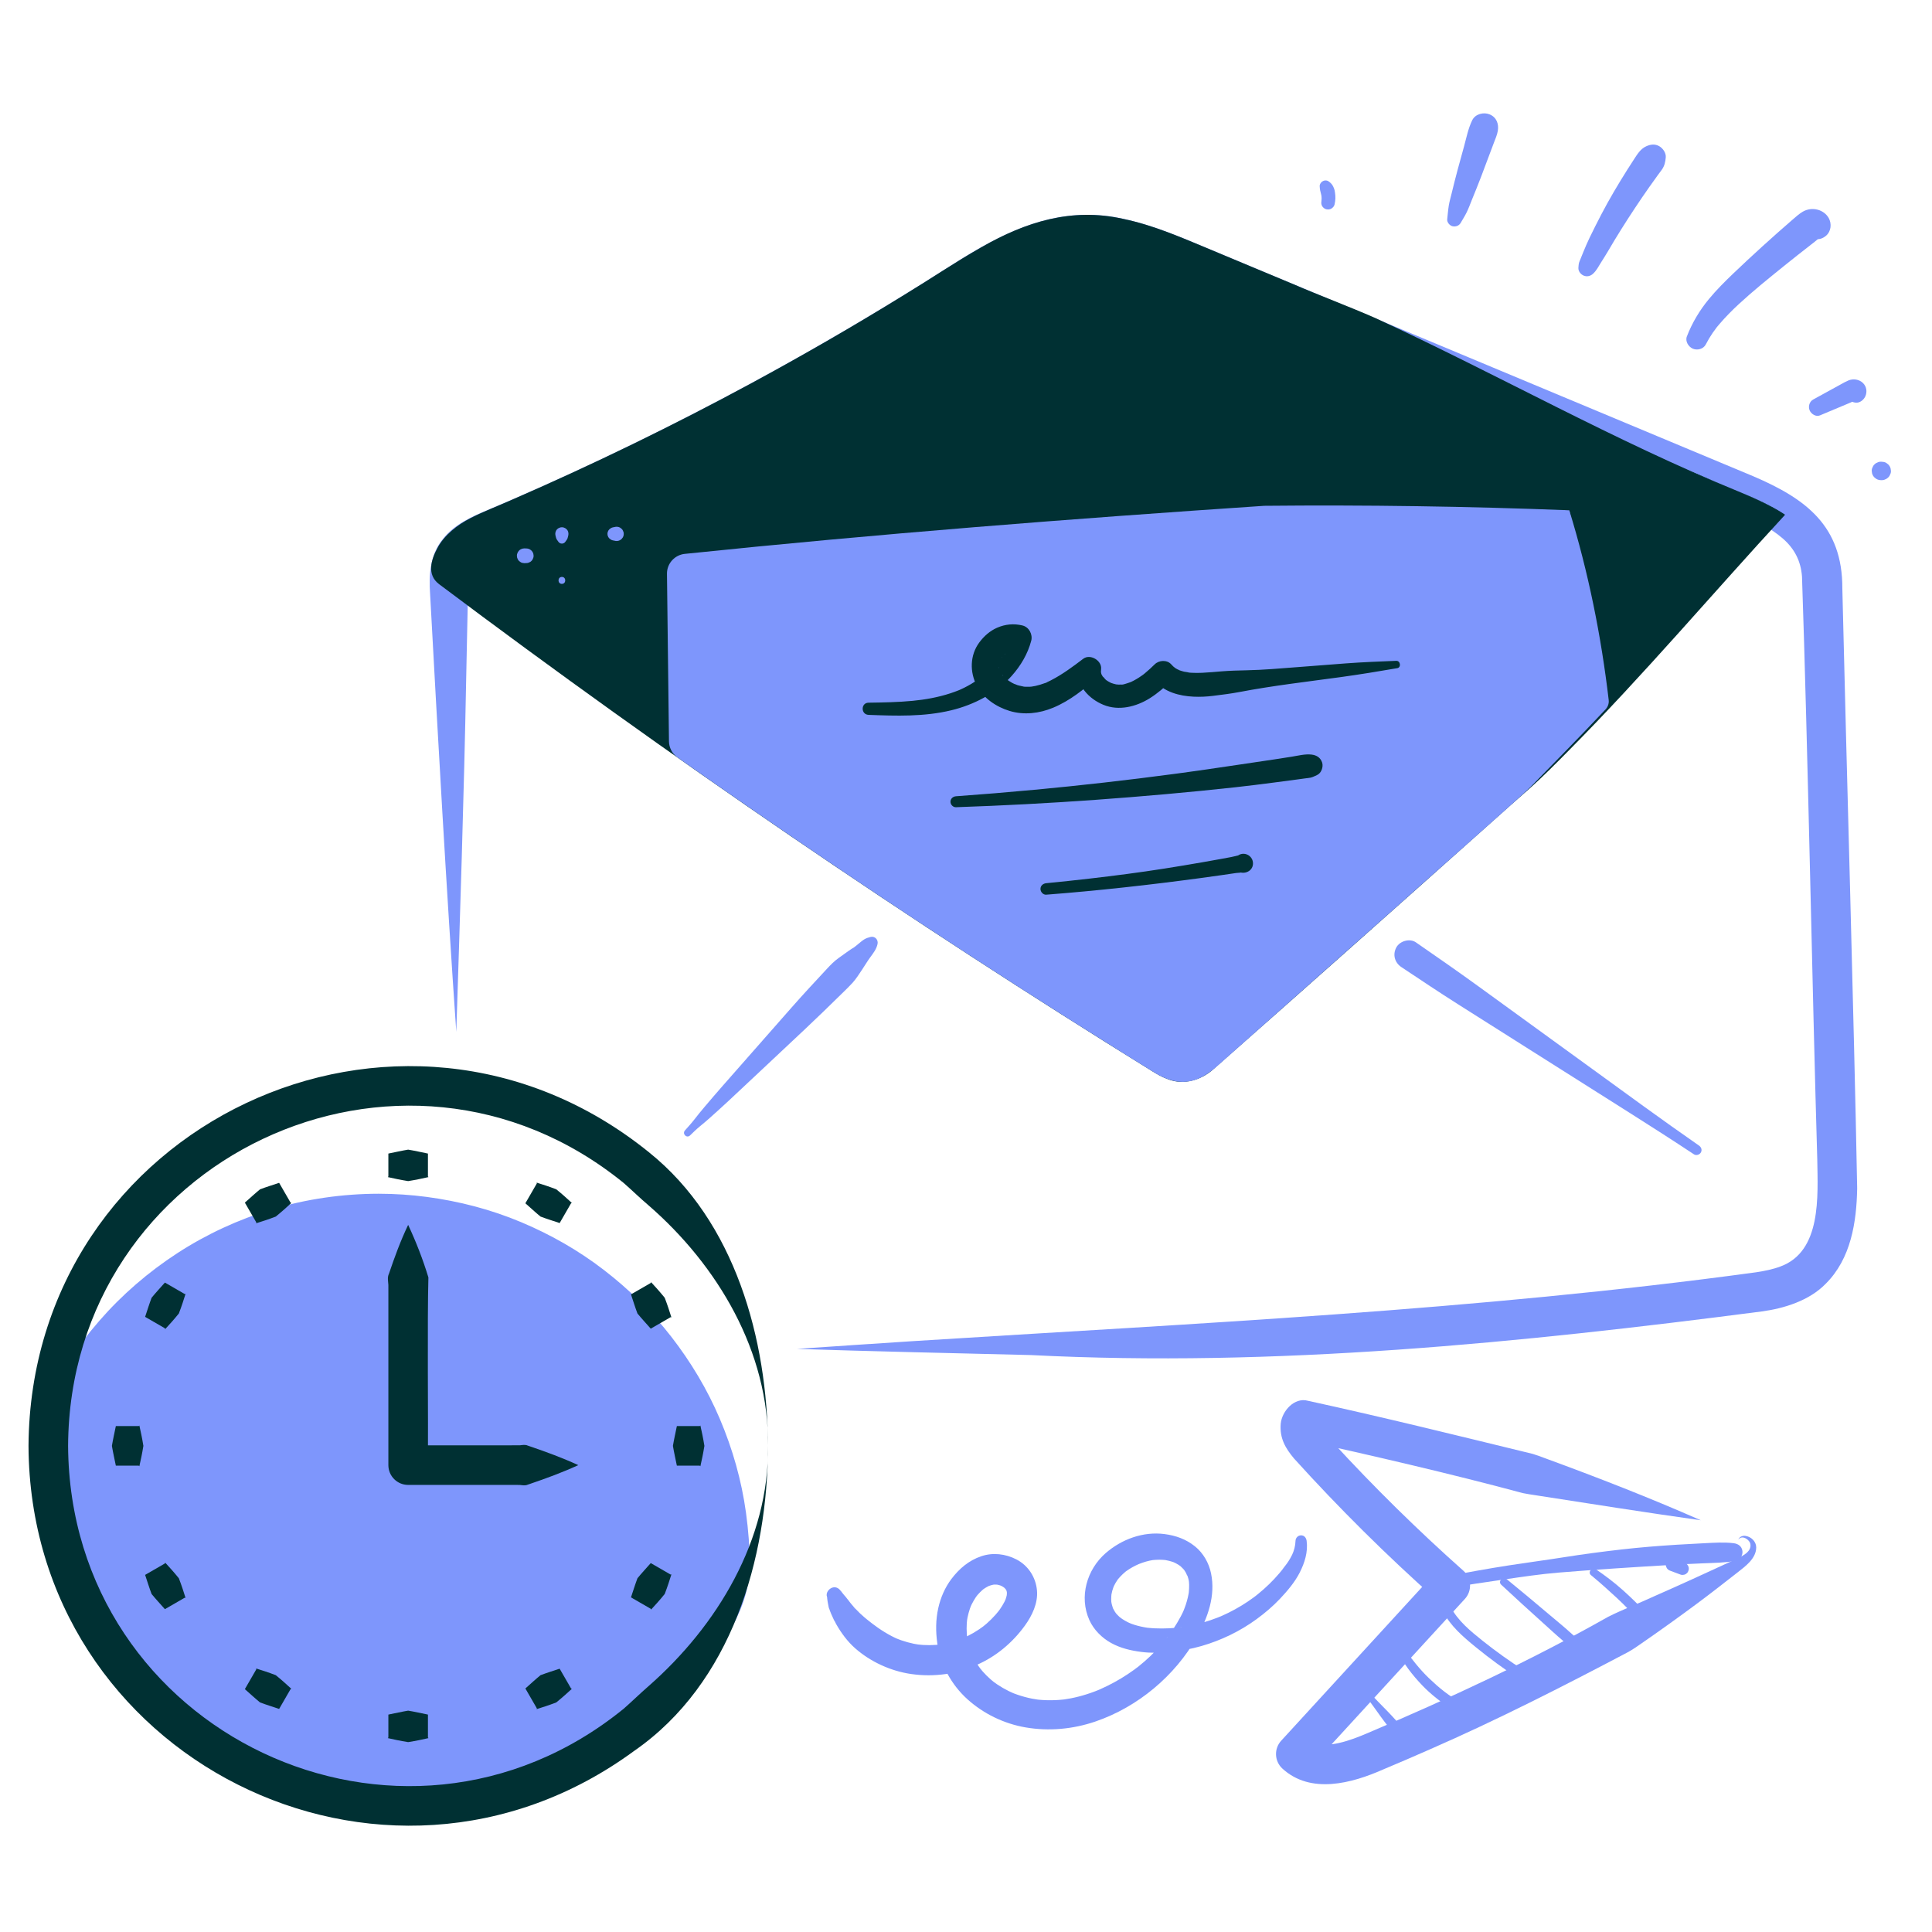 <?xml version="1.0" encoding="UTF-8"?><svg id="ARTWORK" xmlns="http://www.w3.org/2000/svg" viewBox="0 0 1000 1000"><path d="M196.025,623.636c-71.295,0-133.199,40.076-164.5,98.915-4.203,7.901-6.516,16.745-6.525,25.694,0,.046,0,.092,0,.138,0,102.869,83.391,186.26,186.26,186.26,71.295,0,133.2-40.078,164.5-98.919,4.203-7.901,6.516-16.744,6.525-25.693,0-.045,0-.091,0-.136,0-102.868-83.392-186.26-186.26-186.26Z" style="fill:#7e96fc; stroke-width:0px;"/><path d="M196.025,617.876c-18.671.027-37.411,2.701-55.295,8.088-17.261,5.199-33.858,12.86-48.971,22.69-14.939,9.717-28.597,21.486-40.298,34.931-5.96,6.848-11.474,14.115-16.436,21.717-5.351,8.197-10.615,16.88-13.384,26.33-2.819,9.621-2.64,19.623-1.97,29.525.594,8.763,1.77,17.511,3.522,26.118,3.346,16.434,8.971,32.394,16.485,47.382,7.382,14.724,16.757,28.441,27.636,40.802,10.847,12.325,23.342,23.197,36.947,32.382,13.747,9.281,28.752,16.691,44.42,22.123,16.125,5.591,33.03,8.896,50.054,10.026,18.44,1.224,37.098-.277,55.125-4.337,17.692-3.984,34.852-10.599,50.696-19.417,15.579-8.671,29.994-19.601,42.584-32.224,12.592-12.625,23.489-27.068,32.124-42.67,5.445-9.839,8.783-20.373,8.781-31.698-.001-8.906-.706-17.774-1.911-26.594-2.294-16.791-6.939-33.083-13.559-48.671-6.475-15.248-14.997-29.449-25.146-42.528-10.094-13.007-21.859-24.508-34.895-34.546-13.134-10.113-27.534-18.309-42.805-24.724-15.647-6.574-32.064-10.835-48.876-13.064-8.231-1.092-16.525-1.629-24.828-1.64-3.013-.004-5.9,2.652-5.761,5.761.14,3.124,2.531,5.756,5.761,5.761,4.178.005,8.355.138,12.525.414,2.145.142,4.288.322,6.427.538.983.099,1.964.206,2.945.321.489.057.978.117,1.467.178.244.031.488.064.732.093.886.106-.952-.135-.069-.011,8.03,1.131,15.98,2.728,23.802,4.872,3.934,1.079,7.833,2.287,11.687,3.624,1.879.652,3.748,1.334,5.605,2.046.889.341,1.776.689,2.66,1.044.442.177.882.356,1.323.537.374.153,1.643.685.599.242,7.331,3.103,14.46,6.686,21.331,10.707,3.383,1.98,6.704,4.067,9.955,6.256,1.623,1.093,3.228,2.211,4.816,3.353.761.548,1.519,1.102,2.272,1.662.376.28.752.561,1.126.843.218.164,1.379,1.047.908.688-.511-.391.544.425.713.556.369.289.736.58,1.103.872.794.633,1.583,1.272,2.366,1.917,1.566,1.291,3.112,2.607,4.636,3.948,2.929,2.577,5.777,5.246,8.539,8.002,5.588,5.574,10.774,11.508,15.647,17.713.403.513-.145-.185-.185-.238.141.187.285.372.427.559.283.374.567.748.848,1.123.609.814,1.212,1.632,1.808,2.455,1.147,1.585,2.269,3.187,3.365,4.807,2.197,3.246,4.292,6.56,6.28,9.938,4.04,6.863,7.62,13.983,10.759,21.3.442,1.03-.269-.662.157.376.18.44.363.879.541,1.32.388.956.767,1.915,1.139,2.878.717,1.855,1.403,3.721,2.06,5.599,1.346,3.849,2.564,7.744,3.653,11.674,2.162,7.808,3.81,15.757,4.932,23.78.034.243.068.486.101.73-.009-.069-.126-.992-.044-.313.058.489.124.977.183,1.466.129,1.061.248,2.124.358,3.187.222,2.137.406,4.279.555,6.422.288,4.165.439,8.341.447,12.517.011,5.308-.478,9.038-1.989,14.191-.733,2.502-1.584,4.785-2.465,6.664-1.024,2.185-2.198,4.299-3.38,6.401-4.181,7.433-8.873,14.578-14.03,21.371-.141.186-.949,1.235-.637.834s-.505.641-.649.824c-.685.867-1.378,1.729-2.078,2.584-1.4,1.709-2.83,3.394-4.29,5.053-2.805,3.188-5.719,6.281-8.734,9.272-3.015,2.99-6.133,5.878-9.344,8.657-1.607,1.39-3.237,2.753-4.89,4.088-.794.641-1.595,1.273-2.397,1.903-.516.405.083-.061.158-.119-.269.208-.54.414-.81.62-.474.361-.95.719-1.427,1.075-6.837,5.101-14.023,9.734-21.494,13.851-3.831,2.111-7.736,4.088-11.707,5.923-.937.433-1.878.859-2.822,1.276-.473.209-.946.416-1.42.621-.237.102-.476.203-.713.306-.829.361.783-.32-.053.023-1.998.819-3.999,1.628-6.021,2.389-8.242,3.105-16.706,5.618-25.306,7.517-4.32.953-8.674,1.752-13.051,2.394-.529.077-1.058.151-1.587.226-.681.097.108-.015.206-.028-.266.034-.531.069-.797.102-1.154.146-2.309.281-3.465.405-2.235.24-4.475.439-6.717.598-8.777.622-17.598.63-26.375.024-2.062-.142-4.121-.319-6.176-.529-.982-.101-1.963-.209-2.944-.325-.489-.058-.978-.118-1.467-.18-.244-.031-.488-.064-.732-.094.518.064.691.096.07.009-4.112-.577-8.206-1.278-12.272-2.122-7.862-1.633-15.617-3.778-23.2-6.418-1.878-.654-3.746-1.338-5.602-2.053-.889-.342-1.775-.691-2.659-1.047-.441-.178-.882-.357-1.322-.538-.22-.09-.438-.185-.659-.273-.801-.319.853.37.062.028-3.699-1.6-7.36-3.272-10.959-5.088-7.01-3.537-13.796-7.519-20.303-11.913-1.686-1.138-3.353-2.304-5.002-3.497-.76-.55-1.516-1.106-2.268-1.667-.376-.281-.75-.563-1.124-.846-.187-.142-.371-.287-.559-.426-.683-.506.721.567.052.042-3.072-2.412-6.09-4.885-9.019-7.469-5.909-5.214-11.489-10.801-16.696-16.717-2.579-2.931-5.069-5.941-7.458-9.029.613.792.023.024-.24-.323-.283-.374-.566-.748-.846-1.124-.608-.814-1.21-1.634-1.805-2.458-1.145-1.586-2.265-3.19-3.36-4.811-4.438-6.573-8.456-13.429-12.019-20.515-1.776-3.53-3.414-7.121-4.982-10.748-.262-.607.094.219.119.281-.09-.22-.183-.439-.274-.659-.211-.513-.422-1.027-.629-1.542-.385-.957-.763-1.918-1.132-2.881-.712-1.857-1.394-3.726-2.046-5.605-2.631-7.588-4.766-15.347-6.389-23.212-.84-4.069-1.527-8.164-2.106-12.277-.095-.677.034.244.043.313-.03-.244-.063-.488-.094-.732-.062-.489-.122-.978-.18-1.467-.126-1.062-.243-2.126-.35-3.19-.208-2.057-.381-4.116-.521-6.179-.282-4.167-.43-8.344-.431-12.521-0-1.195.026-2.388.1-3.581.039-.636.09-1.272.152-1.906.031-.317.066-.634.103-.95.121-1.044-.11.676.049-.362.4-2.622.992-5.215,1.767-7.752.372-1.219.787-2.425,1.241-3.615.455-1.191.638-1.614,1.315-3.016.993-2.058,2.109-4.059,3.232-6.048,2.098-3.719,4.325-7.365,6.673-10.93,2.389-3.627,4.905-7.17,7.54-10.622.155-.203.31-.406.466-.608-.058.074-.524.673-.119.158.315-.401.63-.803.947-1.202.687-.865,1.382-1.725,2.085-2.578,1.351-1.64,2.729-3.257,4.135-4.85,5.676-6.433,11.793-12.475,18.296-18.07,1.611-1.386,3.245-2.744,4.902-4.074.398-.319.797-.637,1.197-.953.183-.145,1.225-.961.824-.649s.648-.495.834-.637c.474-.36.95-.718,1.428-1.073,3.417-2.542,6.921-4.968,10.504-7.27,7.274-4.674,14.873-8.841,22.726-12.458.938-.432,1.879-.856,2.824-1.272.473-.208.947-.415,1.421-.619.237-.102.475-.203.713-.305-.53.227-.399.166.054-.021,1.996-.825,4.003-1.622,6.025-2.381,4.147-1.556,8.35-2.962,12.598-4.215,8.444-2.491,17.067-4.377,25.78-5.642.529-.077,1.058-.152,1.588-.224-.999.136.244-.028.592-.071,1.154-.144,2.31-.277,3.467-.399,2.146-.227,4.297-.417,6.449-.569,4.445-.315,8.898-.465,13.354-.472,3.013-.004,5.9-2.647,5.761-5.761-.14-3.117-2.531-5.765-5.761-5.761Z" style="fill:#7e96fc; stroke-width:0px;"/><path d="M397.52,748.384c-.144,58.534-18.916,122.981-69.202,157.827-130.11,95.581-312.814,3.623-313.559-157.827,1.054-166.077,192.091-256.349,321.194-151.932,44.646,35.828,61.244,96.811,61.567,151.932h0ZM397.52,748.384c.61-48.626-25.994-93.354-61.796-124.464-4.407-3.733-8.506-7.752-12.841-11.561-115.288-93.791-286.857-12.577-287.641,136.026.876,148.666,172.266,229.83,287.627,136.006,4.338-3.8,8.422-7.838,12.784-11.615,35.603-31.239,62.495-75.749,61.868-124.392h0Z" style="fill:#003033; stroke-width:0px;"/><path d="M211.26,633.998c4.183,8.963,7.641,17.872,10.483,27.201-.614,21.997-.065,74.528-.242,97.148 0,0-10.24-10.241-10.24-10.241,10.258-.015,48.215.03,57.795-.017,1.394-.146,2.78-.461,4.128.156,0-0,1.376.472,1.376.472,8.343,2.85,16.51,5.843,24.77,9.63-8.26,3.788-16.426,6.779-24.77,9.63,0,0-1.376.472-1.376.472-1.341.616-2.74.302-4.128.156-.917-.033-1.835-.009-2.752-.017-7.029-.017-47.12.013-55.044,0-5.656,0-10.241-4.585-10.241-10.241v-93.262c-.102-2.013-.639-3.886.311-5.829,2.92-8.616,5.947-16.918,9.93-25.259h0Z" style="fill:#003033; stroke-width:0px;"/><path d="M211.26,611.337c-4.267-.679-7.289-1.357-10.343-2.036-.347-.085-.11-.17.025-.255.139-.085.052-.17.077-.254v-.509c.002-3.349-.001-7.853,0-11.199,2.944-.594,7.303-1.571,10.241-2.036,2.928.464,7.312,1.439,10.241,2.036.001,3.345-.001,7.851,0,11.199v.509c.025.085-.061.17.077.254.136.085.372.17.025.255-3.054.679-6.076,1.357-10.344,2.036h0Z" style="fill:#003033; stroke-width:0px;"/><path d="M211.26,901.72c-4.267-.679-7.289-1.357-10.343-2.036-.347-.085-.11-.17.025-.255.139-.085.052-.17.077-.254v-.509c.002-3.349-.001-7.853,0-11.199,2.944-.594,7.302-1.571,10.241-2.036,2.928.464,7.312,1.439,10.241,2.036.001,3.345-.001,7.851,0,11.199v.509c.025.085-.061.17.077.254.136.085.372.17.025.255-3.054.679-6.076,1.357-10.344,2.036h0Z" style="fill:#003033; stroke-width:0px;"/><path d="M142.737,629.698c-4.035,1.546-6.991,2.469-9.976,3.408-.343.1-.18-.092-.105-.233.078-.143-.04-.173-.06-.259l-.255-.441c-1.673-2.902-3.928-6.801-5.6-9.699,2.252-1.986,5.539-5.012,7.851-6.884,2.768-1.062,7.051-2.41,9.887-3.357,1.673,2.896,3.925,6.799,5.6,9.699,0,0,.255.441.255.441.064.061.032.178.194.182.16.006.407-.039.149.208-2.305,2.115-4.583,4.214-7.939,6.935h0Z" style="fill:#003033; stroke-width:0px;"/><path d="M287.928,881.177c-4.035,1.546-6.992,2.469-9.976,3.408-.343.1-.181-.092-.106-.233.078-.143-.04-.173-.06-.259l-.254-.441c-1.673-2.902-3.928-6.8-5.6-9.699,2.252-1.986,5.538-5.012,7.851-6.884,2.768-1.062,7.052-2.41,9.887-3.357,1.673,2.896,3.925,6.8,5.6,9.699,0,0,.254.441.254.441.064.061.032.178.194.182.16.006.407-.039.149.208-2.306,2.115-4.583,4.214-7.939,6.935h0Z" style="fill:#003033; stroke-width:0px;"/><path d="M92.574,679.861c-2.721,3.356-4.82,5.634-6.935,7.939-.247.258-.202.011-.208-.149-.004-.163-.121-.13-.182-.194l-.441-.255c-2.9-1.676-6.802-3.925-9.699-5.6.958-2.846,2.291-7.11,3.357-9.887,1.866-2.304,4.902-5.613,6.884-7.851,2.897,1.672,6.799,3.926,9.699,5.6l.441.255c.086.021.116.138.259.06.141-.075.333-.237.233.105-.939,2.984-1.862,5.941-3.408,9.976h0Z" style="fill:#003033; stroke-width:0px;"/><path d="M344.053,825.052c-2.721,3.356-4.82,5.634-6.935,7.939-.247.258-.202.011-.208-.149-.004-.163-.121-.13-.182-.194l-.441-.255c-2.9-1.676-6.802-3.925-9.699-5.6.958-2.846,2.29-7.11,3.357-9.887,1.866-2.304,4.902-5.613,6.884-7.851,2.897,1.672,6.799,3.926,9.699,5.6,0,0,.441.254.441.254.086.021.116.138.259.06.141-.075.333-.237.233.105-.94,2.984-1.863,5.941-3.408,9.976h0Z" style="fill:#003033; stroke-width:0px;"/><path d="M74.213,748.384c-.679,4.267-1.357,7.289-2.036,10.344-.085.347-.17.11-.254-.025-.085-.139-.17-.052-.255-.077h-.509c-3.349-.002-7.853.001-11.199,0-.594-2.944-1.571-7.303-2.036-10.241.464-2.928,1.439-7.312,2.036-10.241,3.345-.001,7.851.001,11.199,0,0,0,.509,0,.509,0,.085-.025.17.061.255-.077.085-.136.17-.372.254-.025.679,3.054,1.357,6.076,2.036,10.343h0Z" style="fill:#003033; stroke-width:0px;"/><path d="M364.596,748.384c-.679,4.267-1.357,7.289-2.036,10.344-.085.347-.17.11-.255-.025-.085-.139-.17-.052-.254-.077h-.509c-3.349-.002-7.853.001-11.199,0-.594-2.944-1.571-7.303-2.036-10.241.464-2.928,1.439-7.312,2.036-10.241,3.345-.001,7.851.001,11.199,0,0,0,.509,0,.509,0,.085-.025.17.061.254-.077.085-.136.17-.372.255-.025.679,3.054,1.357,6.076,2.036,10.343h0Z" style="fill:#003033; stroke-width:0px;"/><path d="M92.574,816.907c1.546,4.035,2.469,6.992,3.408,9.976.1.343-.092.18-.233.105-.143-.078-.173.04-.259.06l-.441.255c-2.902,1.673-6.801,3.928-9.699,5.6-1.986-2.252-5.012-5.539-6.884-7.851-1.062-2.768-2.41-7.051-3.357-9.887,2.896-1.673,6.799-3.925,9.699-5.6l.441-.255c.061-.064.178-.032.182-.194.006-.16-.039-.407.208-.149,2.115,2.306,4.214,4.583,6.935,7.939h0Z" style="fill:#003033; stroke-width:0px;"/><path d="M344.053,671.716c1.546,4.035,2.469,6.991,3.408,9.976.1.343-.092.181-.233.106-.143-.078-.173.04-.259.06l-.441.254c-2.902,1.673-6.801,3.928-9.699,5.6-1.986-2.252-5.012-5.538-6.884-7.851-1.062-2.767-2.41-7.052-3.357-9.887,2.896-1.673,6.799-3.925,9.699-5.6l.441-.254c.061-.064.178-.032.182-.194.006-.16-.039-.407.208-.149,2.115,2.306,4.214,4.583,6.935,7.939h0Z" style="fill:#003033; stroke-width:0px;"/><path d="M142.737,867.07c3.356,2.721,5.634,4.82,7.939,6.935.258.247.011.202-.149.208-.163.004-.13.121-.194.182l-.255.441c-1.676,2.9-3.925,6.802-5.6,9.699-2.846-.958-7.11-2.291-9.887-3.357-2.304-1.866-5.613-4.902-7.851-6.884,1.672-2.897,3.926-6.799,5.6-9.699,0,0,.255-.441.255-.441.021-.086.138-.116.06-.259-.075-.141-.237-.333.105-.233,2.984.939,5.941,1.862,9.976,3.408h0Z" style="fill:#003033; stroke-width:0px;"/><path d="M287.928,615.591c3.356,2.721,5.634,4.82,7.939,6.935.258.247.011.202-.149.208-.163.004-.13.121-.194.182l-.254.441c-1.677,2.9-3.925,6.802-5.6,9.699-2.846-.958-7.11-2.291-9.887-3.357-2.304-1.866-5.613-4.902-7.851-6.884,1.672-2.897,3.926-6.799,5.6-9.699l.254-.441c.021-.086.138-.116.06-.259-.075-.141-.237-.333.106-.233,2.984.939,5.941,1.862,9.976,3.408h0Z" style="fill:#003033; stroke-width:0px;"/><path d="M236.172,534.103c-5.032-72.36-9.624-154.216-13.555-226.721-.677-9.729-.125-20.126,6.583-28.338,5.71-7.514,15.497-11.909,23.085-14.99,7.713-3.22,19.772-8.439,27.597-11.956,73.207-32.699,143.971-70.957,211.532-114.133,28.84-18.518,57.298-32.972,92.679-24.081,10.733,2.512,20.675,6.313,30.178,10.19,48.094,20.104,242.503,101.162,293.329,122.478,27.122,11.634,46.107,25.618,45.992,58.045,2.138,91.091,5.96,219.383,7.68,310.53-.323,17.305-3.149,36.306-16.265,49.317-8.5,8.793-21.651,12.817-33.062,14.349-125.141,16.262-251.867,29.039-378.37,22.586-35.463-.862-86.086-2.017-121.103-3.189,20.146-1.437,40.296-2.693,60.444-4.046,145.46-9.177,291.374-15.862,435.971-35.604,4.624-.698,8.932-1.594,12.603-2.992,21.448-7.798,19.392-36.448,19.127-55.477-2.585-87.589-4.914-214.331-7.902-301.667-.607-7.938-3.78-14.3-9.906-19.647-6.602-5.754-14.983-9.788-23.317-13.397-51.191-21.474-244.599-102.118-292.974-122.329-29.035-12.03-49.745-16.821-78.957-2.253-14.662,7.074-30.304,17.97-44.485,26.633-66.817,41.464-136.678,78.101-208.762,109.537-4.656,2.003-9.328,4.031-13.938,6.09-6.134,2.79-10.964,4.875-14.794,9.14-.213.253-.431.5-.59.76l-.274.377-.222.392c-2.158,3.859-2.127,8.548-2.271,13.349-.249,9.578-.709,35.489-.955,45.405-1.039,56.258-3.259,125.697-5.098,181.64h0Z" style="fill:#7e96fc; stroke-width:0px;"/><path d="M899.787,254.362c-94.344-39.392-188.69-78.784-283.036-118.175-18.509-7.728-37.782-15.6-57.82-14.689-24.673,1.123-46.562,15.289-67.415,28.527-74.745,47.451-153.387,88.765-234.872,123.388-8.451,3.59-17.62,7.736-21.684,15.969-.745,1.511-1.246,3.1-1.629,4.723,118.953,89.338,241.891,173.371,368.419,251.613,3.332,2.06,6.937,4.19,10.848,3.999,4.407-.215,8.073-3.301,11.371-6.231,30.163-26.783,60.323-53.567,90.486-80.35,71.576-63.559,143.25-127.296,209.131-196.676-7.269-4.942-15.726-8.73-23.798-12.1Z" style="fill:#003033; stroke-width:0px;"/><path d="M899.787,254.362c-60.325-25.728-123.477-43.993-185-66.465-10.913-3.82-21.562-8.294-32.116-13-19.56-8.485-44.172-18.4-63.91-26.774-19.435-8.088-41.316-18.088-61.641-16.211-21.446,1.899-40.237,14.271-58.326,25.624-58.835,37.397-120.035,71.124-183.165,100.71-17.423,8.197-35.307,16.169-53.028,23.752-6.957,3.172-14.464,5.46-18.269,11.593 0.0 0-.176.304-.176.304-.363.838-.636,1.536-.856,2.56,0,0-3.818-10.538-3.818-10.538,120.39,89.755,244.171,176.131,372.69,253.552,1.887-.507,5.282-4.017,7.102-5.507,48.602-43.375,100.571-88.925,148.778-132.428,23.19-22.02,48.819-41.56,73.362-62.029,28.315-23.25,56.294-47.058,81.985-73.222 0.0 0.0.042.392.042.392-1.817-1.277-3.696-2.47-5.614-3.599-5.756-3.406-11.893-6.099-18.039-8.716h0ZM899.787,254.362c6.187,2.537,12.311,5.253,18.192,8.446,1.958,1.072,3.882,2.212,5.751,3.441.118.078.151.236.073.354-37.267,40.416-73.066,82.78-111.879,121.921-5.793,5.891-13.693,13.823-19.765,19.205-5.933,5.178-14.659,12.881-20.613,18.252-46.893,41.872-97.141,86.617-144.417,128.228-5.8,4.771-14.377,7.523-22.352,4.481-3.528-1.24-6.06-2.828-8.137-4.088-126.874-78.487-250.187-162.718-369.467-252.311-6.303-4.834-4.071-12.446-.847-18.46,3.547-6.911,10.795-12.368,16.97-15.51,6.491-3.415,15.281-6.759,21.808-9.703,42.094-18.31,83.401-38.419,123.781-60.249,26.911-14.568,53.427-29.869,79.466-45.946,13.374-8.112,25.892-16.646,39.647-24.475,22.892-13.155,46.776-20.633,73.305-14.669,15.739,3.229,30.79,9.907,45.35,15.945,10.595,4.499,32.027,13.318,42.628,17.799,14.138,6.108,28.6,11.437,42.697,17.633,62.988,29.04,123.526,63.443,187.81,89.708h0Z" style="fill:#003033; stroke-width:0px;"/><path d="M357.149,587.71c1.627-1.547,3.212-3.155,4.949-4.579,1.746-1.431,3.476-2.864,5.155-4.373,3.345-3.006,6.702-5.997,9.983-9.072,6.557-6.146,13.114-12.292,19.672-18.439,13.114-12.293,26.275-24.523,39.051-37.169,1.772-1.754,3.592-3.471,5.268-5.318,1.953-2.153,3.48-4.617,5.089-7.027,1.396-2.091,2.663-4.248,4.149-6.277,1.604-2.19,3.151-4.119,3.752-6.832.49-2.211-1.386-4.23-3.654-3.654-1.141.29-2.201.628-3.219,1.246-1.145.694-2.18,1.663-3.236,2.49-.846.662-1.668,1.438-2.573,2.014.635-.404-.381.177-.571.299-.541.346-1.077.699-1.605,1.065-1.784,1.238-3.535,2.527-5.302,3.79-2.227,1.592-4.06,3.459-5.912,5.452-6.121,6.587-12.256,13.162-18.197,19.913-11.891,13.515-23.782,27.031-35.674,40.547-3.307,3.759-6.564,7.553-9.792,11.38-1.697,2.013-3.361,4.035-4.966,6.123-1.559,2.027-3.273,3.906-4.976,5.813-1.575,1.765.876,4.258,2.61,2.61h0Z" style="fill:#7e96fc; stroke-width:0px;"/><path d="M879.425,592.966c-19.281-13.391-38.203-27.285-57.2-41.076-19.024-13.811-38.05-27.62-57.08-41.423-10.652-7.727-21.451-15.222-32.276-22.705-3.204-2.215-8.383-.698-10.16,2.664-1.972,3.732-.795,7.858,2.664,10.16,9.754,6.489,19.481,13.008,29.38,19.274,9.89,6.259,19.78,12.518,29.67,18.778,19.776,12.516,39.565,25.014,59.339,37.534,11.073,7.011,22.099,14.067,33.027,21.303,1.176.779,2.888.232,3.571-.936.759-1.299.225-2.765-.936-3.571h0Z" style="fill:#7e96fc; stroke-width:0px;"/><path d="M812.263,264.124c-152.552,6.255-304.913,17.18-456.798,32.753.345,28.917.69,57.834,1.034,86.751,80.128,56.434,161.893,110.545,245.25,162.092,3.332,2.06,6.937,4.19,10.848,3.999,4.407-.215,8.073-3.301,11.371-6.231,30.163-26.783,60.323-53.567,90.486-80.35,37.348-33.166,74.703-66.401,111.269-100.439-1.781-33.157-6.219-66.168-13.46-98.575Z" style="fill:#7e96fc; stroke-width:0px;"/><path d="M812.263,264.123c-51.94,6.298-104.636,12.573-156.591,18.558-23.784,1.318-47.566,2.772-71.326,4.54-76.04,5.452-151.998,12.067-227.836,19.843l9.196-10.31,1.034,86.751-4.343-8.251c80.157,56.464,162.069,110.641,245.473,162.205,1.523.959,3.031,1.783,4.199,2.024.402-.048.868-.331,1.738-.899,3.452-2.605,9.54-8.324,12.955-11.27,45.116-40.428,99.969-88.003,144.347-128.831,12.807-11.167,36.663-29.861,49.88-40.87 0.0 0-2.204,5.459-2.204,5.459.356-33.08-1.869-66.171-6.521-98.948h0ZM812.263,264.123c9.847,31.988,16.501,64.952,20.399,98.202.255,2.185-.701,4.07-2.204,5.459-12.145,12.948-26.108,27.122-38.595,39.908-8.65,8.3-58.89,52.482-68.796,61.493-22.041,19.559-68.013,60.404-89.597,79.561-5.346,4.808-11.118,10.213-18.957,11.077-6.219.846-12.579-1.853-17.293-4.87,0,0-15.756-9.779-15.756-9.779-36.492-22.78-72.952-46.148-108.808-69.87-41.095-27.163-81.781-54.942-122.053-83.305-2.776-1.955-4.285-5.098-4.343-8.251l-1.034-86.75c-.064-5.329,3.999-9.761,9.196-10.31,99.703-10.354,199.936-18.184,299.954-24.885,52.369-.514,105.589.268,157.888,2.319h0Z" style="fill:#7e96fc; stroke-width:0px;"/><path d="M449.554,370.012c14.293.553,28.823,1.018,42.838-2.373,11.686-2.828,23.248-8.781,31.308-17.855,4.646-5.23,8.246-11.301,10.052-18.094.875-3.294-1.089-7.114-4.511-7.944-4.507-1.093-8.928-.668-13.155,1.174-3.747,1.633-6.784,4.367-9.204,7.618-4.879,6.555-5.026,15.394-1.237,22.478,3.452,6.454,10.028,10.867,16.904,12.956,7.465,2.268,15.408,1.303,22.53-1.653,8.763-3.637,15.949-9.524,23.055-15.693-3.497-1.448-6.994-2.897-10.491-4.345-.378,8.66,5.935,15.433,13.504,18.541,7.931,3.257,16.849,1.023,23.886-3.348,4.079-2.534,7.739-5.739,11.193-9.057h-8.555c5.046,5.788,12.748,7.828,20.146,8.181,3.34.159,6.708-.005,10.023-.422,4.538-.571,9.088-1.109,13.581-1.967,17.411-3.323,34.714-5.297,52.435-7.729,9.829-1.349,19.588-2.958,29.366-4.638,2.154-.37,1.646-3.889-.514-3.801-8.672.351-17.33.681-25.986,1.325-8.483.631-16.964,1.299-25.445,1.96-8.651.674-17.308,1.424-25.986,1.615-4.315.095-8.604.194-12.907.541-3.373.272-6.751.6-10.131.758-1.876.088-3.757.101-5.632-.019-.264-.017-.528-.036-.792-.058-.263-.022-.525-.047-.787-.075-.676-.079-.522-.055.463.074-.788-.306-1.826-.304-2.659-.508-.863-.211-1.692-.495-2.533-.774-.636-.211-.158-.376.417.192-.287-.283-.972-.457-1.336-.655-.326-.177-.647-.365-.961-.564-.21-.133-.416-.27-.619-.412-.518-.377-.407-.285.333.274-.017-.138-.736-.635-.854-.745-.374-.352-.725-.725-1.067-1.108-2.19-2.45-6.327-2.195-8.555,0-1.612,1.588-3.266,3.128-5.014,4.566-.348.286-.693.591-1.062.853,1.304-.926-.351.239-.592.41-.854.606-1.73,1.183-2.63,1.718-.89.53-1.803,1.022-2.741,1.464-.266.125-.534.247-.804.364.765-.321.838-.358.217-.113-.556.184-1.102.393-1.665.56-.879.26-2.086.744-3.006.674,1.484.113.363-.057-.084-.03-.485.03-.972.036-1.457.02-.246-.008-1.735-.251-.66-.014,1.115.246-.452-.093-.651-.137-.848-.183-1.665-.444-2.482-.731-.6-.236-.462-.174.415.186-.225-.101-.447-.206-.667-.316-.384-.192-.76-.397-1.129-.616-.367-.218-.715-.463-1.075-.692-.515-.374-.398-.277.35.291-.187-.15-.371-.304-.552-.463-.581-.511-1.097-1.388-1.724-1.786.578.765.683.892.315.381-.099-.142-.194-.288-.285-.435-.215-.342-.393-.701-.593-1.051-.27-.576-.206-.409.191.5-.083-.213-.159-.428-.229-.646-.067-.208-.136-.829-.254-.998.121,1.042.148,1.237.082.583-.018-.232-.029-.464-.032-.697-.006-.478.03-.951.082-1.426.477-4.386-5.687-8.014-9.247-5.306-5.32,4.047-10.746,8.085-16.708,11.152-.669.344-1.345.674-2.029.987l-.41.185c-.671.293-.548.243.37-.149-.164.212-.995.393-1.249.487-1.535.569-3.107,1.043-4.706,1.397-.728.161-1.486.231-2.208.409,1.866-.46.541-.075.026-.031-.299.026-.598.046-.898.06-.663.03-1.328.03-1.991-.001-.242-.011-.485-.026-.727-.045-.243-.019-.485-.042-.727-.069-.736-.088-.485-.054.754.102-1.177-.327-2.395-.471-3.57-.842-.627-.198-2.863-1.282-.738-.191-.65-.334-1.329-.608-1.974-.956-1.071-.578-2.026-1.295-3.044-1.953,2.005,1.296.028-.038-.465-.496-.513-.476-1.005-.975-1.466-1.501-.144-.164-.287-.375-.447-.529,1.386,1.338.664.887.282.335-.323-.468-.624-.951-.897-1.449-.164-.298-.307-.604-.461-.906-.576-1.133.48,1.453.254.596-.188-.712-.465-1.389-.616-2.116-.046-.219-.065-.459-.123-.673.538,1.969.144,1.203.103.498-.035-.594-.003-1.175.008-1.768.026-1.413-.356,1.774-.067.397.051-.241.096-.482.154-.721.087-.357.189-.711.304-1.059.077-.232.16-.462.25-.69-.457,1.048-.571,1.325-.342.831.372-.713.766-1.389,1.186-2.075.271-.442.771-.7-.435.522.344-.348.632-.762.972-1.117.513-.536,1.133-.971,1.641-1.503-1.163,1.219-.887.674-.362.318.358-.243.725-.473,1.102-.687.323-.183.657-.341.984-.516,1.093-.583-1.559.529-.297.122.801-.258,1.602-.571,2.353-.937-1.803.878-.798.368-.263.219.353-.098.711-.164,1.067-.251,1.269-.314-1.558.087-.326.037.868-.035,1.708-.051,2.575.036l-6.227-8.175c-.385,2.6-1.038,5.141-1.99,7.593l-.142.361c-.243.594-.194.479.147-.343.025.044-.335.741-.323.716-.275.593-.566,1.178-.871,1.756-.611,1.155-1.279,2.277-2.013,3.357-.368.541-.752,1.069-1.14,1.595-.769,1.042.542-.644.005-.011-.214.252-.417.515-.629.769-.895,1.069-1.84,2.096-2.827,3.08-.896.894-1.826,1.752-2.787,2.576-.506.434-1.024.855-1.544,1.272-.712.571-.102.076.039-.029-.379.282-.757.564-1.141.84-2.192,1.57-4.503,2.942-6.917,4.143-.539.268-1.082.528-1.629.779-.364.167-.73.328-1.096.489.164-.072.764-.309-.042.017-1.51.612-3.04,1.169-4.589,1.672-6.335,2.059-12.886,3.234-19.424,3.862-7.586.729-15.213.851-22.828.961-4.065.059-4.046,6.144,0,6.301h0Z" style="fill:#003033; stroke-width:0px;"/><path d="M494.798,417.817c24.209-.824,48.402-2.104,72.562-3.85,24.058-1.738,48.085-3.863,72.064-6.48,6.713-.733,13.412-1.597,20.109-2.461,3.724-.481,7.446-.975,11.168-1.475,1.637-.22,3.275-.442,4.912-.666.891-.122,1.821-.187,2.701-.371,1.185-.248,2.32-.884,3.426-1.377,2.177-.97,3.313-4.22,2.606-6.404-.836-2.584-2.865-3.852-5.468-4.163-3.357-.401-6.854.549-10.185,1.076-3.01.476-6.022.946-9.034,1.408-5.862.899-11.728,1.77-17.598,2.614-5.945.855-11.88,1.776-17.825,2.627-3.013.431-6.026.856-9.041,1.273-1.385.192-2.77.382-4.156.57-.733.1-1.467.199-2.2.298-1.027.139-.339.046-.12.016-.492.066-.984.132-1.475.197-23.926,3.189-47.909,5.907-71.942,8.15-13.488,1.259-26.99,2.373-40.502,3.346-1.528.11-2.835,1.224-2.835,2.835,0,1.496,1.298,2.888,2.835,2.835h0Z" style="fill:#003033; stroke-width:0px;"/><path d="M541.52,463.087c26.681-2.059,53.301-5.021,79.821-8.594,3.753-.506,7.503-1.028,11.251-1.569,1.792-.258,3.584-.521,5.375-.787.488-.073.978-.141,1.465-.219l.488-.073c-.334.036-.23.029.313-.02.324-.025.648-.053.972-.08.324-.027.648-.053.972-.081-.444-.146-.397-.155.141-.029,3.417.638,6.671-1.763,6.178-5.432-.461-3.427-4.32-5.392-7.361-3.616-1.013.592.567-.002-.643.262-.317.069-.635.167-.949.249-.797.209-1.586.381-2.396.533-1.692.317-3.386.631-5.079.941-3.226.59-6.454,1.167-9.685,1.732-6.54,1.142-13.09,2.23-19.649,3.264-12.841,2.025-25.737,3.687-38.65,5.181-7.514.869-15.037,1.667-22.566,2.398-1.597.155-2.97,1.254-2.97,2.97,0,1.512,1.362,3.094,2.97,2.97h0Z" style="fill:#003033; stroke-width:0px;"/><path d="M272.416,283.883l-.542-.023-.264-.011-.139-.006c-.018-.001-.037-.002-.056-.002-.18-.009-.359.013-.536.067-.184-.002-.362.023-.534.076l-.912.385c-.445.24-.802.568-1.071.983-.236.238-.4.519-.491.842-.239.455-.348.945-.329,1.47l.136,1.015.385.912c.24.445.568.802.983,1.071.369.337.801.565,1.298.683.172.053.35.078.534.076.173.053.347.076.522.068.023-.001.046-.002.069-.003l.139-.006.264-.011.542-.023c.52.02,1.006-.089,1.456-.326.469-.152.874-.413,1.217-.782.369-.342.629-.748.782-1.217.237-.451.345-.936.326-1.456l-.135-1.005c-.18-.64-.504-1.196-.972-1.668l-.765-.591c-.59-.342-1.226-.514-1.908-.516h0Z" style="fill:#7e96fc; stroke-width:0px;"/><path d="M287.532,277.241l.172.675.086.337c.015.06.029.122.047.181l.313.741.055.079.72,1.023c.196.331.46.595.791.791.344.2.715.3,1.113.301.398-.001.769-.102,1.113-.301.331-.196.595-.46.791-.791.24-.341.48-.682.72-1.023.281-.399.384-.877.501-1.339l.172-.675c.293-1.149.021-2.502-.88-3.328l-.692-.535c-.533-.309-1.109-.465-1.726-.467-.471-.018-.91.08-1.318.295-.424.138-.791.374-1.101.707-.875.875-1.183,2.138-.88,3.328h0Z" style="fill:#7e96fc; stroke-width:0px;"/><path d="M290.83,302.212c2.317,0,2.321-3.6,0-3.6-2.317,0-2.321,3.6,0,3.6h0Z" style="fill:#7e96fc; stroke-width:0px;"/><path d="M318.179,272.773c-.228.045-.457.09-.685.135l-.343.068c-.396.078-.752.27-1.089.48-.5.296-.899.694-1.195,1.195-.301.519-.453,1.08-.455,1.681.002.601.153,1.161.455,1.681.296.5.694.899,1.195,1.195.337.21.694.403,1.089.48l.343.068.685.135c.654.176,1.308.176,1.962,0,.625-.175,1.168-.492,1.628-.949l.577-.747c.334-.576.502-1.196.504-1.863.019-.508-.087-.982-.318-1.422-.149-.458-.403-.853-.763-1.188-.461-.457-1.003-.774-1.628-.949-.654-.176-1.308-.176-1.962,0h0Z" style="fill:#7e96fc; stroke-width:0px;"/><path d="M880.323,786.884c-27.776-3.905-57.827-8.645-85.595-12.961-2.185-.345-4.383-.639-6.538-1.1-38.25-10.278-76.927-19.158-115.605-27.78,0,0,8.659-2.05,8.659-2.05.554-.407.994-.981,1.321-1.584.406-.673.584-1.441.656-1.937.105-1.062-.079-1.209.013-1.016.116.431.922,1.838,1.808,2.787l4.857,5.33c21.381,23.265,43.955,45.469,67.569,66.459,4.269,3.791,4.603,10.367.742,14.572,0,0-79.947,87.202-79.947,87.202l-.562-14.408c1.041.918,2.14,1.558,3.582,2.015,3.588,1.077,7.894.642,11.892-.28,4.899-1.078,10.054-3.106,14.757-5.117,42.412-17.969,84.391-37.515,124.499-60.19,7.756-3.879,15.934-6.948,23.808-10.617,13.203-5.792,26.616-11.955,39.757-18.02,3.983-1.948,11.261-4.412,9.909-9.418-.851-2.24-4.363-4.345-6.139-1.844.46-1.541,2.398-2.272,3.907-1.908,2.814.473,5.314,2.897,5.343,5.893.005,5.805-5.714,9.866-9.556,12.894-6.785,5.302-14.062,11.006-20.928,16.098-9.432,7-18.971,13.865-28.646,20.539-2.41,1.687-4.815,3.389-7.393,4.777-33.65,17.746-67.574,35.034-102.452,50.28-7.759,3.465-16.339,7.082-24.198,10.408-16.064,7.112-37.454,12.981-52.113-.534-4.118-3.824-4.371-10.252-.581-14.388l.018-.02,79.947-87.203.747,14.576c-26-23.108-50.783-47.676-74.118-73.479-4.312-5.183-7.477-10.349-6.841-17.952.613-6.511,7.076-13.833,14.095-11.865,38.951,8.489,77.685,18.073,116.39,27.504,2.122.643,4.2,1.454,6.291,2.213,27.007,9.876,54.339,20.529,80.647,32.126h0Z" style="fill:#7e96fc; stroke-width:0px;"/><path d="M749.314,820.098c1.156.94,2.116,1.568,3.678,1.333,1.298-.195,2.592-.426,3.888-.635,2.431-.392,4.863-.775,7.297-1.15,4.787-.736,9.581-1.418,14.373-2.117,9.403-1.37,18.847-2.796,28.32-3.569,19.319-1.577,38.674-2.808,58.023-3.95,5.481-.323,10.965-.601,16.451-.833,5.761-.243,11.515-.268,17.204-1.315,2.263-.417,3.603-2.986,3.32-5.086-.33-2.458-2.224-3.733-4.553-4.019-4.907-.604-9.823-.248-14.743-.014-4.831.23-9.661.495-14.488.796-9.672.603-19.307,1.377-28.935,2.478-9.914,1.134-19.796,2.439-29.651,4.001-9.532,1.51-19.102,2.767-28.646,4.241-5.422.837-10.829,1.751-16.23,2.716-2.659.475-5.317.961-7.972,1.458-1.288.241-2.575.485-3.861.731-.884.169-1.773.252-2.503.834-.578.46-.916,1.071-1.28,1.7-.402.695-.363,1.852.31,2.4h0Z" style="fill:#7e96fc; stroke-width:0px;"/><path d="M707.313,878.381c2.528,3.388,4.989,6.82,7.445,10.261,1.27,1.778,2.612,3.495,3.959,5.215.65.831,1.3,1.661,1.951,2.492.799,1.021,1.538,2.197,2.914,2.442,1.531.273,3.076-.649,3.076-2.343 0-1.487-.907-2.43-1.84-3.465l-2.106-2.337c-1.446-1.605-2.886-3.205-4.402-4.745-2.983-3.03-5.958-6.064-8.877-9.156-1.027-1.087-3.053.387-2.12,1.636h0Z" style="fill:#7e96fc; stroke-width:0px;"/><path d="M723.477,854.688c2.961,6.483,7.574,12.269,12.454,17.427,2.446,2.585,5.102,4.947,7.899,7.146,1.466,1.153,2.958,2.274,4.489,3.339,1.473,1.025,3.043,2.361,4.84,2.652.946.153,1.852-.025,2.46-.839.515-.689.739-1.844.183-2.599-.676-.919-1.292-1.478-2.248-2.086-.75-.476-1.493-.964-2.227-1.464-1.283-.873-2.546-1.779-3.776-2.725-2.76-2.124-5.368-4.464-7.887-6.868-4.997-4.769-9.097-10.211-13.234-15.711-1.319-1.754-3.879-.301-2.953,1.726h0Z" style="fill:#7e96fc; stroke-width:0px;"/><path d="M746.741,833.816c3.863,7.654,10.501,13.35,17.031,18.682,3.599,2.939,7.277,5.783,11.025,8.528,1.886,1.381,3.791,2.735,5.714,4.063,1.905,1.315,3.855,2.944,6.159,3.459,1.574.352,3.504-1.486,2.338-3.041-1.467-1.957-3.59-3.128-5.586-4.474-1.807-1.219-3.599-2.461-5.373-3.726-3.636-2.591-7.203-5.278-10.689-8.068-6.335-5.069-12.869-10.404-16.655-17.74-1.358-2.631-5.291-.313-3.964,2.317h0Z" style="fill:#7e96fc; stroke-width:0px;"/><path d="M777.049,820.268c7.064,6.587,14.192,13.092,21.376,19.548,3.537,3.178,7.016,6.44,10.652,9.504,1.677,1.413,3.372,2.809,5.152,4.092,1.872,1.35,3.766,2.673,6.157,2.657,1.43-.009,2.766-1.809,1.788-3.115-.741-.99-1.484-1.73-2.508-2.432-.82-.562-1.651-1.097-2.437-1.706-1.6-1.239-3.097-2.612-4.599-3.967-3.498-3.154-7.176-6.124-10.768-9.169-7.265-6.159-14.572-12.252-21.948-18.277-1.979-1.616-4.806,1.053-2.864,2.864h0Z" style="fill:#7e96fc; stroke-width:0px;"/><path d="M823.442,815.246c4.541,3.756,8.97,7.697,13.284,11.712,2.111,1.965,4.175,3.98,6.189,6.044,1.06,1.087,2.107,2.187,3.139,3.3,1.081,1.166,2.07,2.429,3.348,3.381,2.17,1.615,4.828-1.467,3.571-3.571-.803-1.344-2.068-2.456-3.149-3.579-1.052-1.094-2.119-2.174-3.198-3.241-2.106-2.081-4.264-4.11-6.471-6.084-4.519-4.043-9.289-7.678-14.313-11.071-1.841-1.243-4.141,1.669-2.4,3.11h0Z" style="fill:#7e96fc; stroke-width:0px;"/><path d="M864.678,813.076c1.783.665,3.565,1.33,5.348,1.995.431.135.861.154,1.292.058.431-.02.833-.148,1.205-.385l.656-.507c.316-.293.539-.641.67-1.043.272-.644.385-1.426.163-2.11l-.327-.774c-.288-.487-.676-.874-1.163-1.163-1.748-.747-3.496-1.494-5.244-2.241-.526-.305-1.094-.459-1.704-.461l-.897.121c-.572.16-1.068.45-1.489.868-.329.306-.562.668-.698,1.086-.211.402-.308.836-.291,1.3-.018.465.079.898.291,1.3.136.418.369.78.698,1.086.421.418.918.708,1.489.868h0Z" style="fill:#7e96fc; stroke-width:0px;"/><path d="M670.551,797.562c-.058,2.522-.765,5.139-1.772,7.225-.555,1.149-1.193,2.257-1.884,3.33-.991,1.538-1.689,2.298-2.574,3.49-.215.289-.415.588-.632.875-.491.648.616-.747-.249.313-.393.481-.783.963-1.185,1.437-.882,1.042-1.791,2.062-2.725,3.057-1.693,1.804-3.47,3.53-5.32,5.173-.926.823-1.871,1.625-2.828,2.413-.454.373-.914.737-1.372,1.105-.991.796.544-.401-.088.07-.364.272-.725.548-1.091.818-1.989,1.466-4.042,2.845-6.151,4.133-2.225,1.359-4.512,2.618-6.85,3.772-1.054.52-2.119,1.019-3.193,1.496-.239.106-.479.209-.718.315-1.236.551,1.108-.442-.142.061-.603.243-1.204.489-1.81.723-4.737,1.831-9.636,3.244-14.621,4.213-1.217.237-2.439.446-3.665.628-.314.047-.666.053-.969.139,1.321-.374.875-.113.43-.063-.774.087-1.547.179-2.323.252-2.46.231-4.931.351-7.402.357-2.467.006-4.937-.09-7.389-.365-.236-.026-.472-.061-.709-.084,1.869.185,1.075.153.651.086-.587-.093-1.175-.183-1.759-.291-1.169-.216-2.331-.476-3.479-.786-1.083-.292-2.154-.629-3.207-1.017-.559-.206-2.1-1.03-.19-.041-.561-.291-1.155-.524-1.718-.813-.96-.492-1.902-1.039-2.805-1.629-.506-.33-1.969-1.626-.268-.114-.418-.371-.866-.708-1.278-1.087-.411-.379-.807-.775-1.185-1.186-.233-.254-1.333-1.613-.547-.599.8,1.032-.268-.425-.441-.699-.354-.557-.676-1.134-.967-1.726-.248-.506-.372-1.317.127.366-.074-.249-.191-.496-.276-.743-.217-.623-.4-1.259-.549-1.902-.077-.331-.403-2.328-.224-1.036.177,1.277.016-.053.001-.269-.028-.397-.044-.795-.05-1.193-.01-.665.013-1.332.065-1.996.021-.264.066-.534.076-.797-.076,1.908-.143,1.008-.044.45.233-1.32.581-2.618,1.036-3.878.112-.309.277-.622.361-.938-.412,1.55-.458,1.028-.214.558.308-.595.595-1.193.933-1.772.291-.499.601-.987.925-1.464.18-.265.37-.522.554-.784.812-1.16-1.07,1.275-.147.203.795-.923,1.61-1.816,2.501-2.648.422-.394.855-.776,1.299-1.145.16-.133,1.187-.94.194-.173-.991.766.165-.108.375-.256 1-.708,2.038-1.362,3.108-1.96.508-.284,1.022-.555,1.542-.814.512-.255,2.809-1.252.603-.333,2.131-.888,4.268-1.671,6.527-2.173.508-.113,1.019-.214,1.532-.303.285-.049.572-.091.857-.136.906-.144-1.917.217-.614.09,1.155-.112,2.308-.189,3.469-.188,1.034.001,2.058.079,3.088.162,1.323.107-1.729-.294-.422-.061.223.04.448.073.671.114.609.111,1.215.244,1.815.399.486.125.968.265,1.446.42.258.084.521.21.785.272.821.194-1.601-.72-.482-.232,1.009.44,1.99.928,2.924,1.512.46.288.883.655,1.349.927-.062-.036-1.247-1.048-.518-.382.163.148.335.287.498.435.411.372.804.762,1.179,1.17.151.164.292.339.444.502.773.831-.919-1.302-0-.005.332.469.643.952.93,1.449.176.303.583,1.502.857,1.674-.086-.054-.533-1.424-.185-.424.102.295.215.586.313.882.216.654.404,1.31.532,1.987.025.132.046.596.127.741l-.113-.859c.03.25.057.5.079.751.045.504.074,1.01.089,1.517.039,1.359-.066,2.694-.176,4.046-.073.888.267-1.588.038-.258-.044.259-.082.518-.128.776-.114.65-.246,1.296-.394,1.939-.299,1.296-.662,2.578-1.081,3.841-.105.316-1.221,3.387-1.258,3.37-.023-.01.586-1.35.07-.192-.134.3-.271.6-.41.898-.306.652-.625,1.296-.964,1.932-1.238,2.319-2.591,4.578-4.045,6.767-.672,1.012-1.366,2.009-2.08,2.991-.304.418-1.064,1.136-1.211,1.624.232-.772.703-.893.267-.348-.252.315-.501.633-.755.946-1.694,2.095-3.484,4.112-5.361,6.045-1.788,1.841-3.652,3.608-5.585,5.296-1.019.89-2.058,1.758-3.114,2.603-.211.169-.424.336-.636.505-.894.711.346-.275.438-.335-.67.44-1.294.979-1.944,1.451-4.454,3.236-9.181,6.102-14.131,8.514-1.188.579-2.388,1.139-3.594,1.679-.335.15-.673.294-1.008.443-.943.42,1.764-.72.34-.143-.679.275-1.358.548-2.043.809-2.733,1.04-5.523,1.935-8.355,2.663-2.685.69-5.405,1.222-8.151,1.604l1.994-.268c-5.433.721-10.923.806-16.363.111.675.091,1.35.181,2.025.272-5.022-.676-9.923-1.988-14.602-3.934l1.845.779c-4.16-1.765-8.081-4.013-11.666-6.766.527.407,1.055.815,1.582,1.223-3.044-2.376-5.788-5.084-8.168-8.127l1.235,1.599c-2.259-2.941-4.13-6.131-5.578-9.545l.798,1.892c-1.416-3.425-2.392-6.995-2.913-10.664.094.702.189,1.404.283,2.106-.484-3.649-.509-7.324-.027-10.975-.094.702-.189,1.404-.283,2.106.444-3.121,1.252-6.157,2.457-9.072l-.798,1.892c1.094-2.566,2.47-4.98,4.163-7.198-.413.534-.826,1.069-1.238,1.603,1.411-1.8,2.999-3.425,4.803-4.835l-1.603,1.238c1.4-1.058,2.885-1.954,4.491-2.663l-1.892.798c1.489-.623,3.021-1.064,4.62-1.29-.702.094-1.404.189-2.106.283,1.341-.157,2.666-.146,4.005.028l-2.101-.282c1.337.204,2.621.558,3.873,1.07l-1.883-.795c1.124.488,2.172,1.083,3.159,1.811-.531-.41-1.061-.82-1.592-1.23.866.671,1.64,1.416,2.331,2.267-.409-.529-.818-1.059-1.227-1.589.597.778,1.094,1.6,1.497,2.494-.263-.624-.526-1.248-.79-1.871.374.903.623,1.819.78,2.784l-.279-2.079c.158,1.242.142,2.463-.018,3.703.093-.691.186-1.383.279-2.074-.241,1.537-.68,3.001-1.262,4.442.261-.619.523-1.239.784-1.858-1.177,2.767-2.796,5.3-4.624,7.68l1.211-1.567c-2.692,3.453-5.804,6.531-9.258,9.22.524-.405,1.049-.81,1.573-1.215-3.776,2.897-7.895,5.287-12.276,7.145.621-.262,1.243-.524,1.864-.787-4.392,1.827-8.981,3.095-13.693,3.752l2.083-.28c-4.46.59-8.959.621-13.422.045l2.09.281c-4.47-.612-8.818-1.818-12.983-3.551l1.885.796c-5.173-2.195-9.882-5.227-14.329-8.643.524.405,1.047.809,1.571,1.214-1.284-1-2.532-2.039-3.833-3.018-.186-.14-.371-.314-.571-.431.129.075,1.427,1.125.65.494-.427-.347-.855-.693-1.275-1.049-1.663-1.41-3.243-2.918-4.722-4.52-.215-.233-.497-.797-.12-.029.401.586.319.498-.244-.264-.194-.263-.395-.521-.603-.772-.344-.413-.704-.813-1.05-1.225-.191-.228-.38-.458-.567-.69-.114-.141-.633-.816-.102-.116.534.705.007.007-.101-.138-.183-.244-.36-.494-.544-.738l-.871-1.127.433.539c-.083.025-1.025-1.292-1.204-1.492-.308-.344-.612-.692-.91-1.044-.333-.394-.655-.796-.978-1.197.387.48.197.254-.07-.098-.32-.422-.605-.867-1.025-1.193l1.018,1.748-.132-.341c-.744-1.926-2.695-3.47-4.872-2.766-1.875.607-3.566,2.803-2.766,4.872l.132.341v-2.106c-.273,1.698.035,3.337.33,5.019.093.532.196,1.063.306,1.591.061.29.108.589.19.874.621,1.401.753,1.73.395.988-.199-.427-.208-.421-.026.016.53,1.427,1.159,2.828,1.804,4.208.23.491.442,1.011.719,1.478.765,1.289-.833-2.223.191.205.255.603.529,1.145.853,1.709,2.588,4.506,5.766,8.784,9.67,12.226,7.931,6.991,18.39,11.774,28.846,13.297,6.143.895,11.989.883,18.134.022,5.486-.768,10.65-2.441,15.726-4.623,10.127-4.355,18.699-11.547,25.141-20.443,3.722-5.14,6.806-11.587,6.261-18.096-.576-6.873-4.508-13.004-10.703-16.185-5.566-2.858-12.102-3.65-18.094-1.634-6.464,2.175-11.478,6.449-15.531,11.822-3.297,4.371-5.602,9.703-6.774,15.04-1.335,6.075-1.369,12.033-.502,18.157,1.567,11.068,7.293,21.525,15.576,28.999,8.356,7.541,18.941,12.663,30.033,14.579,12.117,2.093,24.561.949,36.196-3.021,21.887-7.467,41.214-23.577,52.572-43.733,5.654-10.033,9.72-21.375,7.316-32.979-1.115-5.379-4.029-10.514-8.336-13.973-4.652-3.736-9.957-5.613-15.828-6.361-11.002-1.402-22.117,2.679-30.377,9.876-9.788,8.528-13.85,22.636-8.431,34.672,2.244,4.985,6.487,9.211,11.249,11.838,4.882,2.694,10.247,3.949,15.728,4.64,4.866.613,9.804.502,14.676.01,5.525-.557,11.008-1.529,16.346-3.068,10.2-2.941,19.991-7.656,28.559-13.93,4.339-3.177,8.441-6.651,12.131-10.567,3.812-4.045,7.615-8.518,10.151-13.482,2.579-5.048,4.373-10.723,3.611-16.444-.205-1.542-1.177-2.88-2.88-2.88-1.591,0-2.844,1.319-2.88,2.88h0Z" style="fill:#7e96fc; stroke-width:0px;"/><path d="M756.036,115.385c1.087-1.919,2.036-3.297,3.112-5.482,1.035-2.101,1.834-4.337,2.713-6.508,1.591-3.93,3.222-7.845,4.716-11.813,1.462-3.882,2.923-7.765,4.385-11.648.76-2.019,1.52-4.038,2.28-6.057.758-2.013,1.664-4,2.024-6.127.609-3.595-.652-7.038-4.186-8.53-3.111-1.313-7.423-.277-9.029,2.958-2.1,4.231-3.019,9.067-4.265,13.609-1.115,4.064-2.231,8.127-3.346,12.191-1.116,4.065-2.095,8.165-3.108,12.257-.516,2.083-1.119,4.163-1.458,6.283-.374,2.334-.53,4.641-.797,6.981-.177,1.545,1.281,3.269,2.742,3.602,1.604.365,3.379-.234,4.218-1.717h0Z" style="fill:#7e96fc; stroke-width:0px;"/><path d="M824.5,141.738c1.803-1.627,2.901-3.811,4.173-5.856,1.188-1.91,2.422-3.792,3.554-5.736,2.226-3.824,4.514-7.611,6.864-11.359,4.663-7.437,9.522-14.771,14.566-21.956,1.431-2.038,2.88-4.062,4.348-6.073.733-1.004,1.505-1.987,2.216-3.007,1.345-1.928,1.764-3.939,1.976-6.258.21-2.292-1.425-4.68-3.321-5.79-2.239-1.31-4.517-1.012-6.769,0-2.999,1.348-4.648,4.147-6.385,6.8-1.189,1.816-2.363,3.642-3.522,5.476-2.362,3.738-4.662,7.514-6.899,11.328-4.519,7.701-8.618,15.67-12.514,23.702-1.228,2.531-2.319,5.114-3.385,7.717-.464,1.134-.923,2.27-1.377,3.409-.225.565-.499,1.129-.677,1.71-.27.877-.305,1.854-.376,2.773-.133,1.727,1.218,3.401,2.711,4.03,1.68.709,3.478.297,4.818-.912h0Z" style="fill:#7e96fc; stroke-width:0px;"/><path d="M690.764,105.853c.233-1.019.38-2.07.43-3.114.052-1.063-.069-2.099-.217-3.151-.054-.388-.118-.774-.205-1.157-.145-.642-.419-1.232-.69-1.832-.427-.949-1.066-1.674-1.863-2.325-.404-.329-.819-.634-1.331-.775-.657-.181-1.344-.11-1.963.152-.496.209-.877.503-1.206.929-.369.478-.724,1.202-.647,1.827.046.372.063.743.083,1.117.037.698.241,1.318.391,1.988.181.812.422,1.601.541,2.428l-.129-.957c.148,1.119.152,2.242.005,3.36l.126-.937c-.028.194-.059.387-.095.58-.173.946-.147,1.849.354,2.705.426.728,1.261,1.423,2.098,1.613.899.205,1.907.16,2.705-.354.75-.483,1.408-1.203,1.613-2.098h0Z" style="fill:#7e96fc; stroke-width:0px;"/><path d="M882.903,178.299c1.083-2.109,2.296-4.145,3.636-6.101.627-.914,1.389-1.772,1.97-2.712-.085.138-.818,1.024-.158.217.175-.214.346-.432.521-.646.395-.483.796-.961,1.204-1.434,3.065-3.558,6.374-6.922,9.82-10.111,7.415-6.861,15.321-13.228,23.177-19.573,4.779-3.86,9.601-7.668,14.46-11.426-.543.419-1.085.839-1.628,1.258,2.204-1.703,4.405-3.399,6.536-5.194l-1.637,1.265c.279-.213.561-.374.88-.518l-1.927.813c1.211-.456,2.305-1.052,3.459-1.585-.6.253-1.199.506-1.799.759.246-.094.488-.166.747-.212l-1.895.255c.102-.014.204-.011.305.008l-1.847-.248c-3.262-4.759-4.651-6.089-4.165-3.991.459,2.141,2.411,3.898,4.463,4.463,2.312.637,4.472-.113,6.218-1.643,2.55-2.235,2.912-6.16,1.328-9.033-1.167-2.118-3.276-3.671-5.6-4.323-2.694-.756-5.483-.403-7.912,1.016-1.827,1.067-3.646,2.714-5.262,4.112-5.292,4.577-10.527,9.22-15.704,13.927-5.044,4.586-10.042,9.225-14.967,13.939-4.378,4.191-8.678,8.485-12.546,13.158-4.845,5.854-8.73,12.342-11.466,19.433-.958,2.484.86,5.372,3.101,6.318,2.329.983,5.465.191,6.688-2.191h0Z" style="fill:#7e96fc; stroke-width:0px;"/><path d="M941.978,215.013c3.257-1.365,6.513-2.73,9.77-4.095,1.599-.67,3.197-1.34,4.796-2.01,1.53-.641,3.044-1.403,4.674-1.747l-1.46.196c-.457-.038-.89-.155-1.299-.352-.506-.248-.614-.274-.323-.079l-1.468-1.47c-.812-1.506-.608-3.084.613-4.734-1.316,1.232-1.607,3.313-.93,4.916.75,1.776,2.269,2.554,4.113,2.767,2.209.255,4.276-1.474,5.083-3.388.962-2.28.572-4.928-1.223-6.719-2-1.996-5.104-2.424-7.64-1.353-1.359.574-2.625,1.302-3.917,2.012-4.752,2.611-9.504,5.221-14.256,7.832-1.966,1.08-2.684,3.622-1.841,5.62.781,1.85,3.237,3.474,5.309,2.606h0Z" style="fill:#7e96fc; stroke-width:0px;"/><path d="M973.583,248.523h.25c.037,0,.074,0,.111,0h.028c.657.025,1.269-.112,1.838-.411.404-.113.755-.318,1.052-.613.195-.098.36-.227.495-.388.463-.43.79-.94.982-1.528.297-.566.434-1.176.409-1.83l-.17-1.262c-.226-.804-.633-1.503-1.221-2.096l-.013-.015-.966-.746c-.548-.349-1.139-.537-1.774-.566-.214-.057-.43-.086-.648-.085-.042-0-.083,0-.125,0h-.25c-.657-.025-1.269.112-1.838.411-.591.192-1.103.521-1.535.986-.465.432-.794.944-.986,1.535-.299.569-.436,1.181-.411,1.838l.17,1.268c.227.808.636,1.51,1.227,2.105l.966.746c.744.431,1.547.649,2.408.651h0Z" style="fill:#7e96fc; stroke-width:0px;"/></svg>